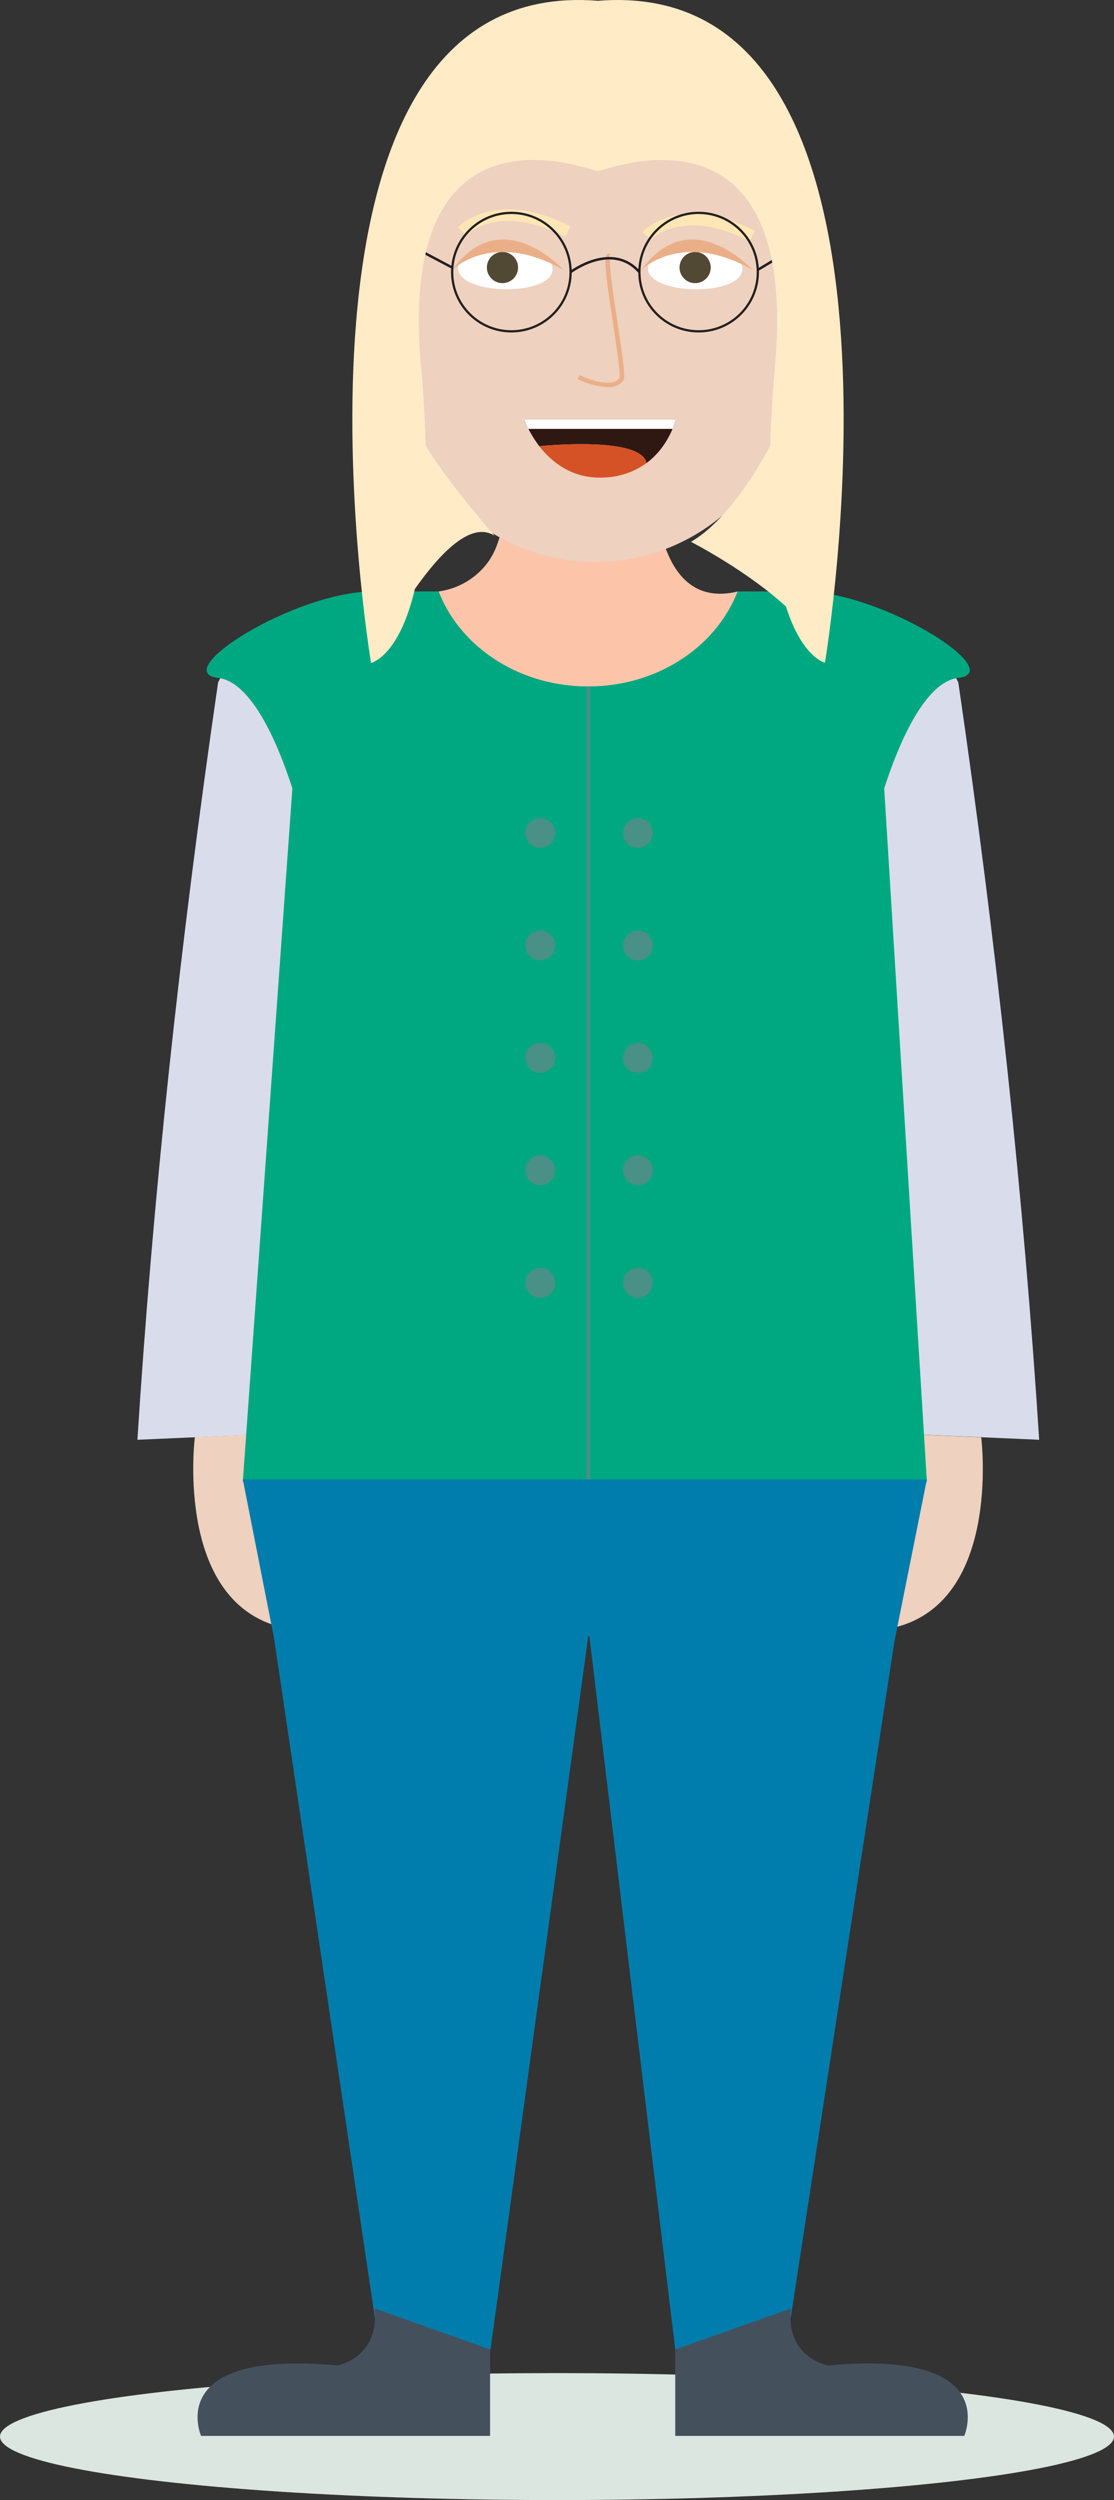 <svg xmlns="http://www.w3.org/2000/svg" viewBox="0 0 277.84 623.38"><rect x="0" y="0" width="277.84" height="623.38" fill="#333333" stroke="none"/><defs><style>.cls-1{fill:#eed1bf;}.cls-2{fill:#fcc5aa;}.cls-3{fill:#dce6e0;}.cls-4{fill:#d9dceb;}.cls-5{fill:#00a881;}.cls-16,.cls-17,.cls-6{fill:none;stroke-miterlimit:10;}.cls-6{stroke:#499086;stroke-width:0.95px;}.cls-7{fill:#017dad;}.cls-8{fill:#44515d;}.cls-9{fill:#499086;}.cls-10{fill:#fff;}.cls-11{fill:#524935;}.cls-12{fill:#ebaf88;}.cls-13{fill:#ffe6b4;}.cls-14{fill:#301812;}.cls-15{fill:#d55227;}.cls-16,.cls-17{stroke:#231f20;}.cls-16{stroke-width:0.62px;}.cls-17{stroke-width:0.56px;}.cls-18{fill:#ffebc6;}</style></defs><g id="Layer_2" data-name="Layer 2"><g id="Layer_1-2" data-name="Layer 1"><path id="Koza" class="cls-1" d="M48.6,358.34s-5.53,43.56,24.32,47.93v-49Z"/><path id="Koza-2" data-name="Koza" class="cls-1" d="M244.72,358.4s5.53,43.56-24.32,47.93v-49Z"/><path id="Vrat" class="cls-2" d="M184,147.47l-.21.53c-5.49,13.54-20,23.2-37.1,23.2-17.29,0-32-9.91-37.3-23.71h-.15a18.31,18.31,0,0,0,12.53-7.4,18,18,0,0,0,2-3.72,25.58,25.58,0,0,0,1.79-8.83H164a36.91,36.91,0,0,0,1.89,8.82c1.18,3.37,3.09,6.95,6.14,9.24C174.87,147.76,178.86,148.77,184,147.47Z"/><ellipse class="cls-3" cx="138.92" cy="607.55" rx="138.92" ry="15.83"/><path class="cls-4" d="M259.18,359l-48.77-2.13v-157s11.28-65,28.6-29.73Q253.41,268.9,259.18,359Z"/><path class="cls-4" d="M34.27,359,83,356.87v-157s-11.28-65-28.6-29.73Q40,268.9,34.27,359Z"/><path id="Pulover" class="cls-5" d="M238.89,169.06l-.41.06c-5.35.94-11.87,8.69-17.95,27.46l10.64,172.85H60.56L72.92,196.58c-6.09-18.77-12.6-26.52-18-27.46l-.41-.06c-12.85-1.45,19-21.59,38.64-21.59h16.22c5.33,13.8,20,23.71,37.3,23.71,17.08,0,31.61-9.66,37.1-23.2.08-.17.14-.34.21-.51h16.22C219.9,147.47,251.74,167.61,238.89,169.06Z"/><line id="Zadrga" class="cls-6" x1="146.73" y1="369.46" x2="146.73" y2="171.21"/><polygon id="Hlace" class="cls-7" points="231.17 368.89 223.09 409.21 197.23 577.83 168.41 585.83 146.99 407.93 146.73 407.93 122.34 585.83 122.23 585.83 93.48 577.85 68.34 408.42 60.56 368.89 231.17 368.89"/><path class="cls-8" d="M240.49,607.38H168.41V585.83l28.82-10.22s0,0,0,.08c-1.25,12.27,9.29,14.13,9.29,14.13C250,585.78,240.49,607.38,240.49,607.38Z"/><path class="cls-8" d="M122.23,585.83v21.55H50.15s-9.51-21.6,34-17.56c0,0,10.59-1.87,9.27-14.21l.08,0Z"/><circle id="Gumb" class="cls-9" cx="159.1" cy="207.7" r="3.72"/><circle id="Gumb-2" data-name="Gumb" class="cls-9" cx="134.74" cy="207.7" r="3.72"/><circle id="Gumb-3" data-name="Gumb" class="cls-9" cx="159.1" cy="235.75" r="3.72"/><circle id="Gumb-4" data-name="Gumb" class="cls-9" cx="134.74" cy="235.75" r="3.72"/><circle id="Gumb-5" data-name="Gumb" class="cls-9" cx="159.1" cy="263.79" r="3.72"/><circle id="Gumb-6" data-name="Gumb" class="cls-9" cx="134.74" cy="263.79" r="3.72"/><circle id="Gumb-7" data-name="Gumb" class="cls-9" cx="159.1" cy="291.83" r="3.72"/><circle id="Gumb-8" data-name="Gumb" class="cls-9" cx="134.74" cy="291.83" r="3.72"/><circle id="Gumb-9" data-name="Gumb" class="cls-9" cx="159.1" cy="319.87" r="3.72"/><circle id="Gumb-10" data-name="Gumb" class="cls-9" cx="134.74" cy="319.87" r="3.72"/><path id="Koza-3" data-name="Koza" class="cls-1" d="M204.46,73.51A133.55,133.55,0,0,1,197,99.08a49.25,49.25,0,0,1-97.41-1.91A155.45,155.45,0,0,1,93,73.05c-2.46-12.67,3.11-14.27,6.23-14.23V55.88a44.43,44.43,0,0,1,44.43-44.43h9.66a44.43,44.43,0,0,1,44.43,44.43V60.3C200.23,60,207,60.31,204.46,73.51Z"/><path class="cls-10" d="M137.82,67.13c.09-7.57-23.45-7.86-23.54-.29C114.2,73.69,137.74,74,137.82,67.13Z"/><path class="cls-10" d="M185.14,67.13c.09-7.57-23.45-7.86-23.54-.29C161.51,73.69,185.05,74,185.14,67.13Z"/><circle class="cls-11" cx="125.32" cy="66.71" r="3.89"/><circle class="cls-11" cx="173.37" cy="66.71" r="3.89"/><path id="Oci" class="cls-12" d="M112.82,67.29s10-10.05,27.7,0C140.52,67.29,125.13,50.27,112.82,67.29Z"/><path id="Oci-2" data-name="Oci" class="cls-12" d="M160,67.29s10-10.05,27.7,0C187.65,67.29,172.26,50.27,160,67.29Z"/><path class="cls-1" d="M152,63.8l-.4,1.56C151.55,64.29,151.67,63.71,152,63.8Z"/><path id="Nos" class="cls-12" d="M151.5,96.52a19.47,19.47,0,0,1-7.44-2l.52-1c2.11,1.07,8,3.28,9.92.75.32-.84-.77-8-1.64-13.82-1.86-12.28-2.3-16.23-1.44-17a.75.75,0,0,1,.72-.14l-.35,1.1a.39.39,0,0,0,.44-.15c-.5,1,.81,9.67,1.77,16,1.61,10.7,2,13.93,1.42,14.69A4.66,4.66,0,0,1,151.5,96.52Z"/><g id="Obrve"><path class="cls-13" d="M141,59c-16.77-8.46-24.37-.64-24.69-.31l-2.12-1.95c.36-.4,9.27-9.82,28.11-.31Z"/></g><g id="Obrve-2" data-name="Obrve"><g id="Obrve-3" data-name="Obrve"><path id="Obrve-4" data-name="Obrve" class="cls-13" d="M187,60.11c-16.9-8.53-24.61-.4-24.68-.32l-2.13-1.94c.36-.41,9.27-9.82,28.11-.32Z"/></g></g><path class="cls-14" d="M168.6,104.55c-.09,0-1.53,6.58-7.35,10.91-1.38-6.86-26.65-4.2-26.74-4.19a31.51,31.51,0,0,1-3.85-6.72Z"/><path class="cls-15" d="M161.25,115.46h0a19.09,19.09,0,0,1-10.44,3.6c-7.93.47-13.15-3.77-16.3-7.79C134.6,111.26,159.87,108.6,161.25,115.46Z"/><polygon class="cls-14" points="134.51 111.27 134.51 111.27 134.51 111.27 134.51 111.27"/><polygon class="cls-10" points="130.66 104.55 131.74 106.94 167.78 106.94 168.6 104.55 130.66 104.55"/><g id="Ocala"><path class="cls-16" d="M142.31,67.85s10.32-7.8,17.16,0"/><line class="cls-16" x1="102.02" y1="61.03" x2="112.77" y2="66.71"/><line class="cls-16" x1="199.76" y1="60.81" x2="189.01" y2="67.28"/><circle class="cls-17" cx="127.54" cy="67.85" r="14.77"/><circle class="cls-17" cx="174.24" cy="67.85" r="14.77"/></g><path id="Lasje" class="cls-18" d="M205.75,165.24s-5.67-1.23-9.72-14c-9.94-9.12-23.69-16.13-23.69-16.13,8.48-5,15.75-16.51,19.75-23.88.16-6,.54-12.66,1.2-20,6.1-68.52-42.13-48.71-44.18-48.56,0,0,0,0,0,0h0c-2-.14-50.22-20-44.11,48.56.66,7.35,1,14,1.19,19.94,5.48,9.13,17.16,22.42,17.16,22.42-5.8-3.78-13.58,4.31-19.87,13.26-4,17-10.94,18.45-10.94,18.45S63.77-6.67,149.15.2C234.52-6.67,205.75,165.24,205.75,165.24Z"/></g></g></svg>